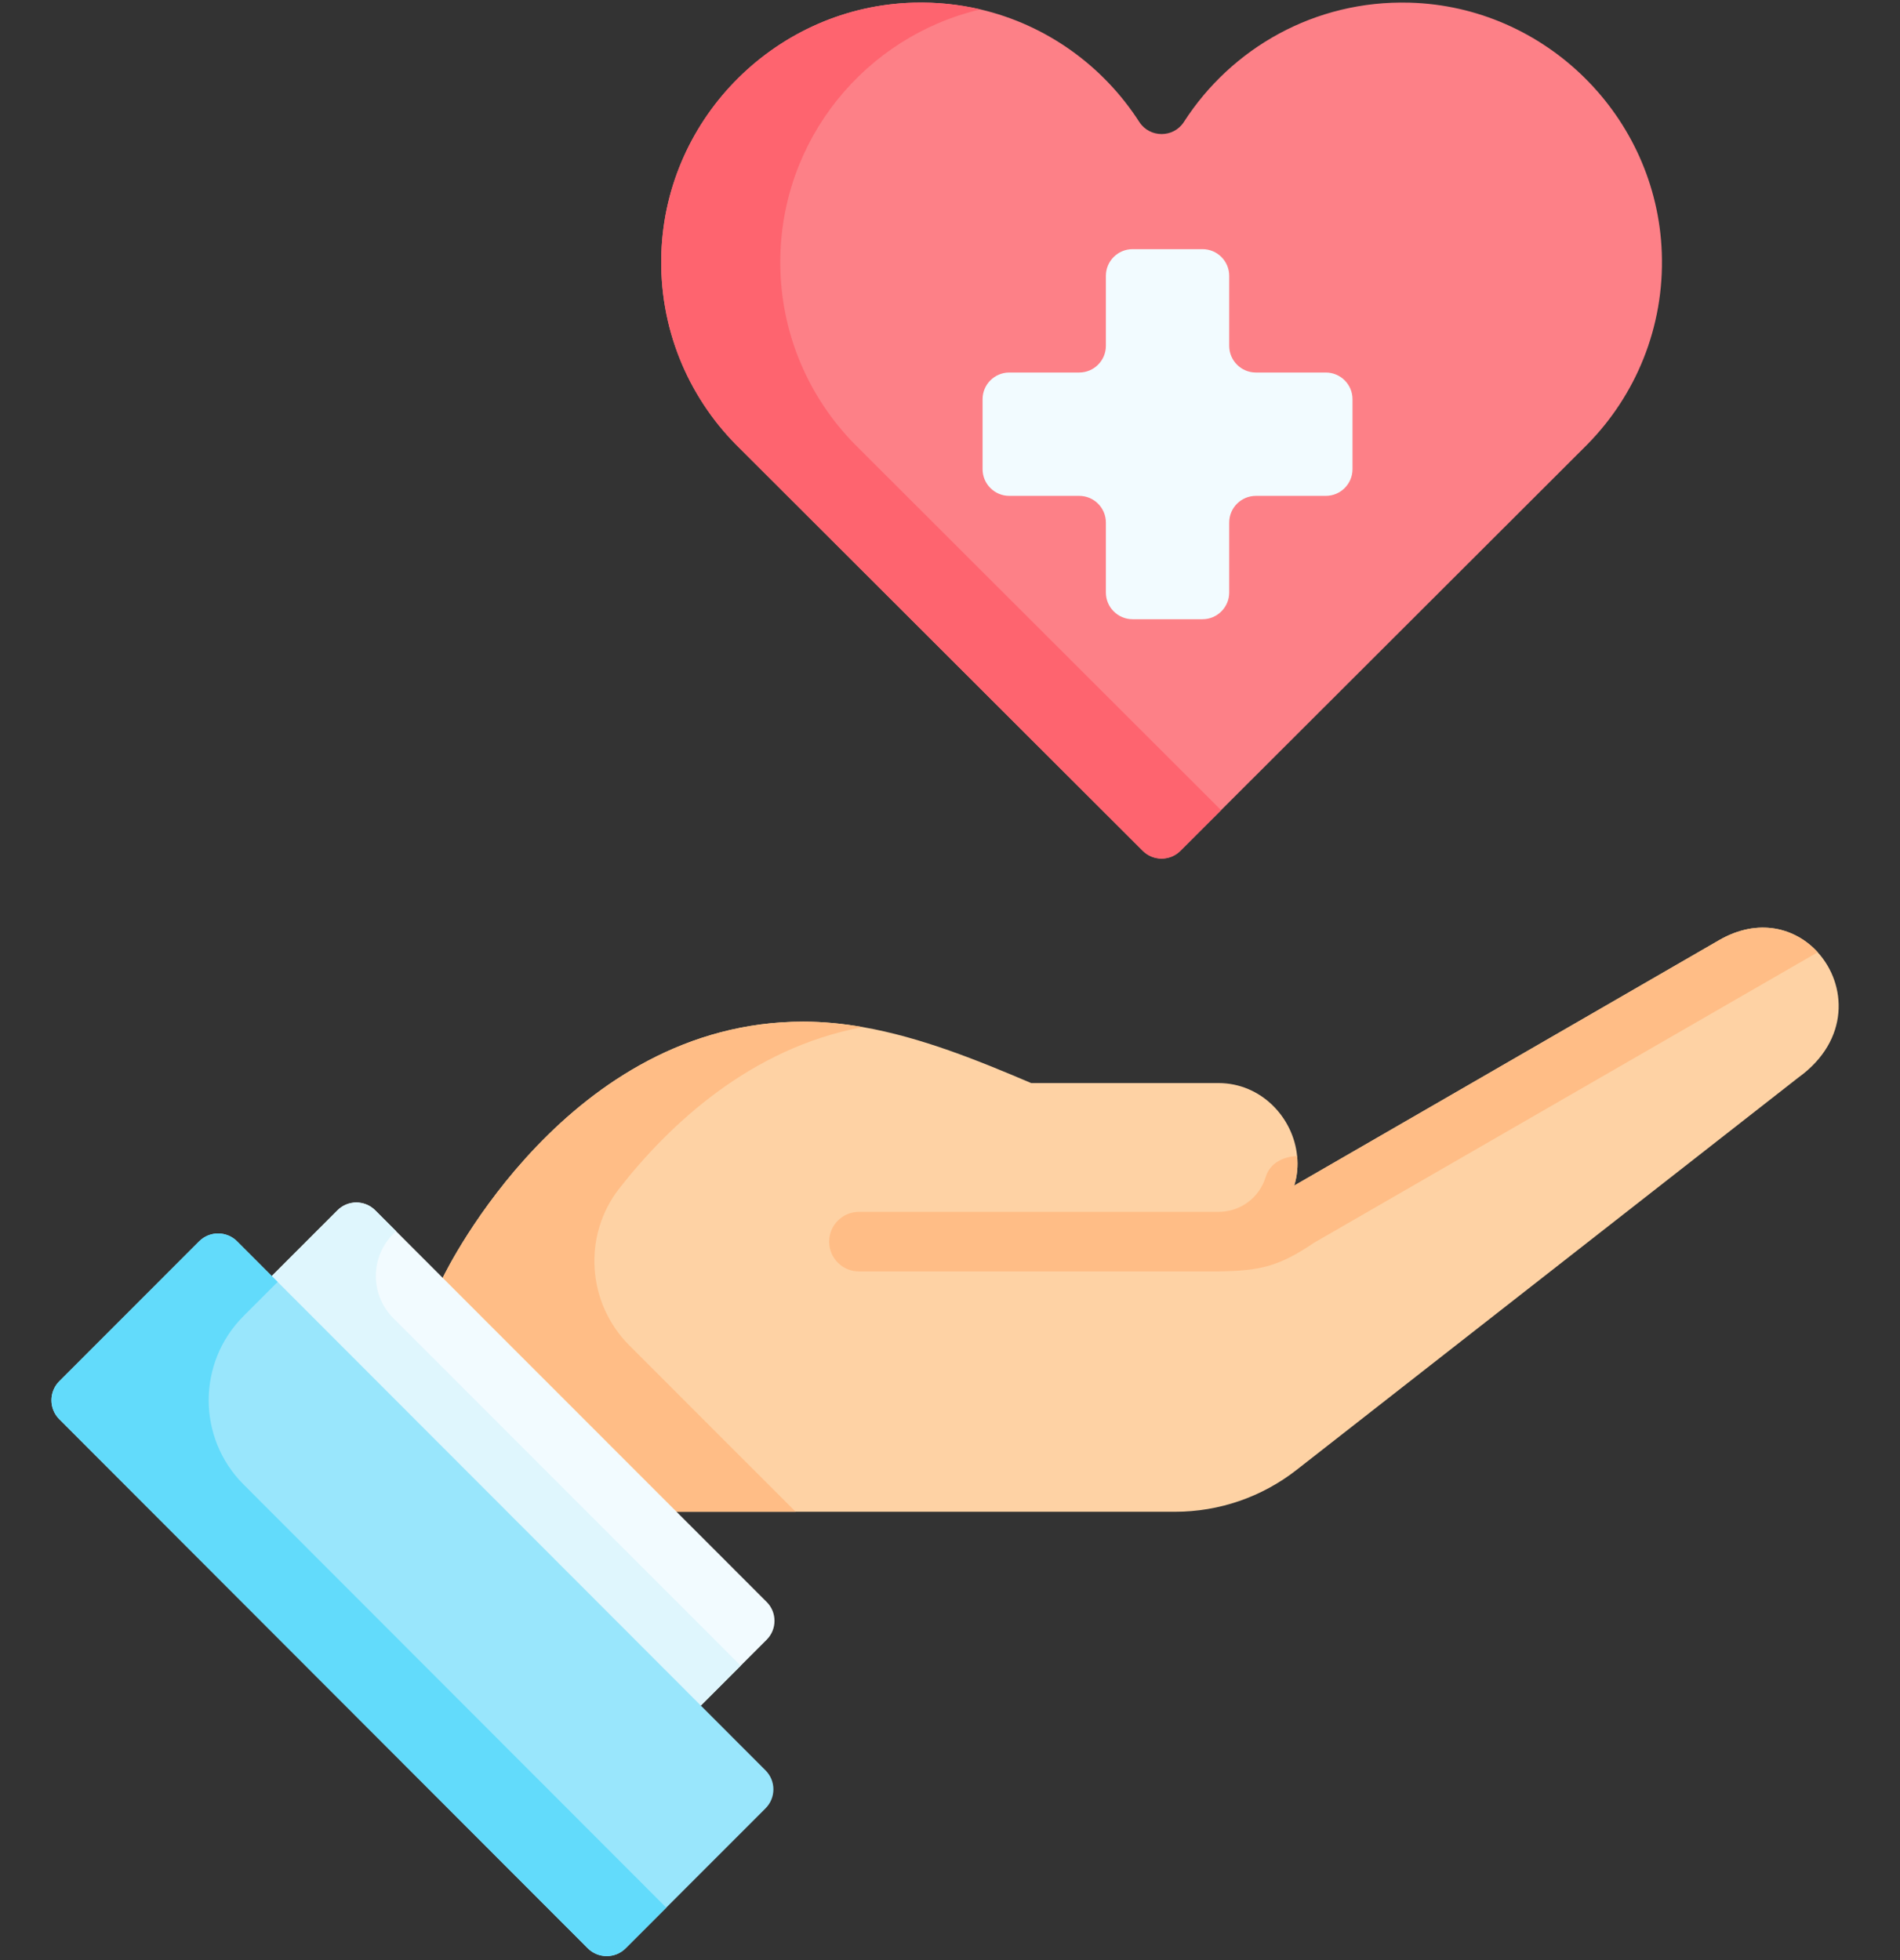 <svg xmlns="http://www.w3.org/2000/svg" xmlns:xlink="http://www.w3.org/1999/xlink" width="820" zoomAndPan="magnify" viewBox="0 0 615 634.5" height="846" preserveAspectRatio="xMidYMid meet" version="1.0"><rect x="0" y="0" width="615" height="634.5" fill="#333333" stroke="none"/><path fill="#fd8087" d="M 513.781 143.879 L 513.734 143.926 C 513.457 144.215 513.176 144.496 512.879 144.781 L 395.25 262.246 L 382.094 275.387 C 378.719 278.758 373.254 278.758 369.883 275.387 L 239.09 144.781 C 238.809 144.496 238.512 144.215 238.242 143.926 L 238.191 143.879 C 222.586 128.031 213.215 106.012 214.078 81.82 C 215.648 37.75 251.68 2.043 295.746 0.859 C 303.141 0.66 310.328 1.41 317.203 3.008 C 338.762 8.023 357.125 21.367 368.766 39.461 C 372.133 44.695 379.844 44.703 383.211 39.469 C 398.547 15.613 425.586 0.023 456.227 0.859 C 500.289 2.043 536.324 37.75 537.895 81.82 C 538.766 106.012 529.387 128.031 513.781 143.879 Z M 513.781 143.879 " fill-opacity="1" fill-rule="nonzero"/><path fill="#fe646f" d="M 395.25 262.246 L 382.094 275.387 C 378.719 278.758 373.254 278.758 369.883 275.387 C 369.883 275.387 238.512 144.215 238.242 143.926 L 238.191 143.879 C 222.586 128.031 213.215 106.012 214.078 81.82 C 215.648 37.75 251.68 2.043 295.746 0.859 C 303.141 0.66 310.328 1.41 317.203 3.008 C 317.242 3.02 317.285 3.031 317.324 3.047 C 280.191 11.762 252.562 45.109 252.562 84.895 C 252.562 107.879 261.797 128.699 276.73 143.879 L 276.785 143.926 C 277.066 144.215 395.25 262.246 395.25 262.246 Z M 395.25 262.246 " fill-opacity="1" fill-rule="nonzero"/><path fill="#f2fbff" d="M 429.141 120.582 L 406.516 120.582 C 401.738 120.582 397.875 116.711 397.875 111.938 L 397.875 89.293 C 397.875 84.52 394.004 80.648 389.23 80.648 L 366.598 80.648 C 361.828 80.648 357.957 84.52 357.957 89.293 L 357.957 111.938 C 357.957 116.711 354.09 120.582 349.312 120.582 L 326.688 120.582 C 321.914 120.582 318.043 124.449 318.043 129.227 L 318.043 151.863 C 318.043 156.637 321.914 160.508 326.688 160.508 L 349.312 160.508 C 354.09 160.508 357.957 164.383 357.957 169.152 L 357.957 191.789 C 357.957 196.562 361.828 200.434 366.598 200.434 L 389.23 200.434 C 394.004 200.434 397.875 196.562 397.875 191.789 L 397.875 169.152 C 397.875 164.383 401.738 160.508 406.516 160.508 L 429.141 160.508 C 433.914 160.508 437.785 156.637 437.785 151.863 L 437.785 129.227 C 437.785 124.449 433.914 120.582 429.141 120.582 Z M 429.141 120.582 " fill-opacity="1" fill-rule="nonzero"/><path fill="#fed2a4" d="M 582.137 348.766 L 419.711 475.773 C 408.465 484.582 394.602 489.348 380.34 489.348 L 218.992 489.348 L 199.5 488.672 L 146.41 435.566 L 143.305 413.629 C 143.305 413.629 143.316 413.605 143.324 413.555 C 144.648 410.852 183.992 330.695 260.008 330.695 C 266.465 330.695 272.895 331.34 279.277 332.457 C 298.078 335.746 316.426 343.18 333.773 350.578 L 394.375 350.578 C 408.238 350.578 418.648 361.746 419.855 374.203 C 420.18 377.355 419.895 380.605 418.918 383.766 L 467.621 355.641 L 556.488 304.301 C 569.156 297 581.191 300.348 588.363 308.238 C 597.781 318.574 598.867 336.695 582.137 348.766 Z M 582.137 348.766 " fill-opacity="1" fill-rule="nonzero"/><path fill="#ffbd86" d="M 203.719 435.516 L 257.539 489.348 L 218.992 489.348 L 199.5 488.672 L 146.41 435.566 L 143.305 413.629 C 143.305 413.629 143.316 413.605 143.324 413.555 C 144.648 410.852 183.992 330.695 260.008 330.695 C 266.465 330.695 272.895 331.34 279.277 332.457 C 242.859 339.219 216.535 364.164 200.5 384.633 C 188.527 399.91 189.992 421.781 203.719 435.516 Z M 203.719 435.516 " fill-opacity="1" fill-rule="nonzero"/><path fill="#ffbd86" d="M 588.363 308.238 L 425.426 402.219 C 413.914 409.969 407.992 411.332 394.375 411.551 L 278.02 411.551 C 272.695 411.551 268.387 407.23 268.387 401.91 C 268.387 396.582 272.695 392.273 278.02 392.273 L 394.375 392.273 C 401.473 392.273 407.633 387.719 409.699 380.945 C 411.055 376.488 415.352 374.379 419.855 374.203 C 420.18 377.355 419.895 380.605 418.918 383.766 L 467.621 355.641 L 556.488 304.301 C 569.156 297 581.191 300.348 588.363 308.238 Z M 588.363 308.238 " fill-opacity="1" fill-rule="nonzero"/><path fill="#f2fbff" d="M 226.906 552.027 L 248.164 530.762 C 251.539 527.383 251.539 521.918 248.164 518.539 L 121.449 391.773 C 118.07 388.395 112.602 388.395 109.223 391.773 L 87.969 413.031 L 85.922 433.094 L 205.059 552.277 Z M 226.906 552.027 " fill-opacity="1" fill-rule="nonzero"/><path fill="#dff6fd" d="M 239.758 539.176 L 226.906 552.027 L 205.059 552.277 L 85.914 433.094 L 87.973 413.031 L 109.23 391.766 C 112.605 388.391 118.07 388.391 121.449 391.766 L 128.188 398.508 L 127.301 399.402 C 119.77 406.934 119.77 419.137 127.301 426.668 Z M 239.758 539.176 " fill-opacity="1" fill-rule="nonzero"/><path fill="#99e6fc" d="M 19.191 447.094 L 64.453 401.812 C 67.848 398.418 73.352 398.418 76.746 401.812 L 247.797 573.055 C 251.188 576.453 251.188 581.953 247.789 585.348 L 202.531 630.625 C 199.137 634.023 193.633 634.023 190.234 630.625 L 19.184 459.387 C 15.797 455.988 15.797 450.488 19.191 447.094 Z M 19.191 447.094 " fill-opacity="1" fill-rule="nonzero"/><path fill="#62dbfb" d="M 215.668 617.492 L 202.523 630.625 C 199.129 634.023 193.625 634.023 190.234 630.625 L 19.191 459.391 C 15.797 455.996 15.797 450.488 19.191 447.098 L 64.453 401.809 C 67.848 398.41 73.352 398.41 76.746 401.809 L 89.871 414.949 L 78.844 425.98 C 63.789 441.039 63.789 465.449 78.828 480.508 Z M 215.668 617.492 " fill-opacity="1" fill-rule="nonzero"/></svg>